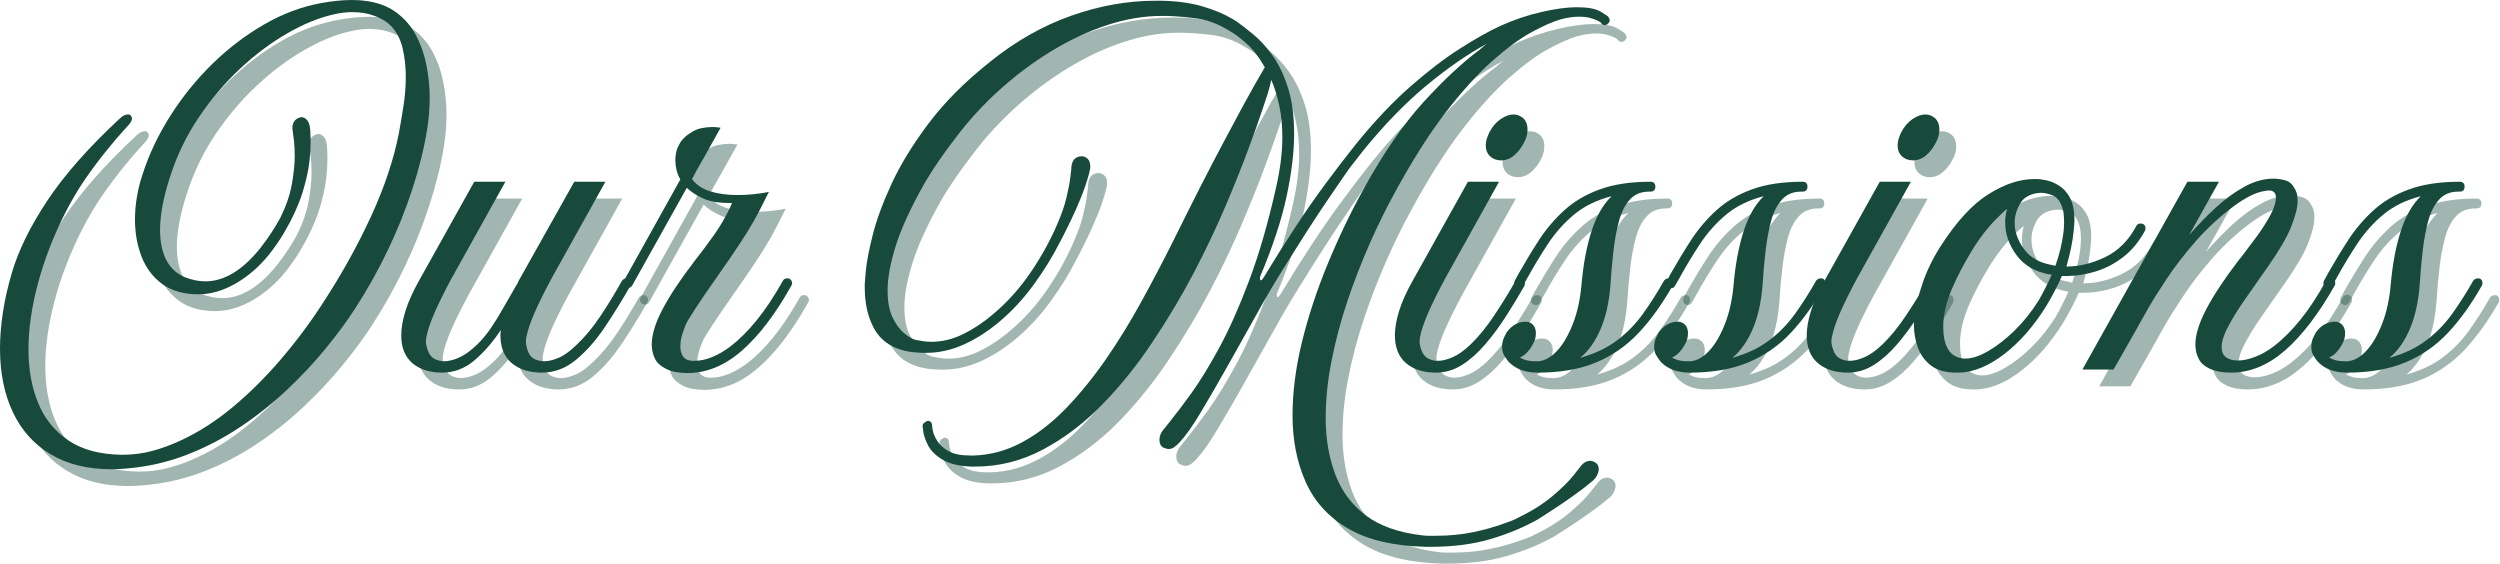 <svg width="275" height="62" viewBox="0 0 275 62" fill="none" xmlns="http://www.w3.org/2000/svg">
<path d="M41.926 1.93C43.344 2.094 44.522 2.527 45.457 3.228C46.392 3.924 47.123 4.789 47.655 5.824C48.184 6.852 48.558 7.951 48.777 9.121C49.002 10.29 49.116 11.447 49.116 12.593C49.116 13.233 49.087 13.852 49.035 14.452C48.979 15.054 48.909 15.618 48.824 16.147C48.488 18.213 47.95 20.376 47.211 22.636C46.477 24.898 45.574 27.148 44.498 29.393C43.423 31.638 42.213 33.789 40.874 35.847C39.986 37.22 38.916 38.664 37.671 40.184C36.431 41.704 35.031 43.2 33.474 44.673C31.913 46.152 30.212 47.514 28.364 48.754C26.523 49.999 24.553 51.033 22.449 51.852C20.344 52.676 18.117 53.188 15.773 53.383C15.498 53.407 15.229 53.424 14.966 53.442C14.7 53.456 14.429 53.465 14.148 53.465C11.465 53.465 9.214 52.91 7.39 51.805C5.567 50.706 4.187 49.157 3.252 47.164C2.317 45.167 1.849 42.85 1.849 40.207C1.849 38.953 1.954 37.63 2.165 36.232C2.375 34.838 2.702 33.389 3.147 31.883C3.871 29.399 5.181 26.733 7.075 23.887C8.975 21.043 11.611 18.058 14.978 14.931C15.311 14.604 15.621 14.44 15.902 14.44C16.042 14.44 16.127 14.452 16.159 14.475C16.299 14.615 16.369 14.756 16.369 14.896C16.369 15.06 16.255 15.282 16.03 15.562C16.03 15.562 15.799 15.817 15.341 16.322C14.879 16.822 14.288 17.521 13.563 18.415C12.839 19.304 12.061 20.341 11.237 21.525C10.418 22.712 9.659 24 8.957 25.395C7.677 27.938 6.695 30.498 6.011 33.076C5.324 35.657 4.982 38.062 4.982 40.289C4.982 42.487 5.336 44.451 6.046 46.182C6.762 47.912 7.873 49.283 9.378 50.297C10.88 51.317 12.85 51.843 15.282 51.875C16.474 51.875 17.6 51.726 18.661 51.431C19.719 51.142 20.724 50.77 21.677 50.32C23.624 49.432 25.526 48.219 27.382 46.684C29.235 45.147 31.007 43.399 32.69 41.435C34.38 39.471 35.94 37.387 37.367 35.18C39.424 32.032 41.193 28.849 42.675 25.628C44.153 22.402 45.17 19.356 45.726 16.486C45.866 15.732 46.024 14.797 46.205 13.68C46.392 12.566 46.486 11.424 46.486 10.255C46.486 9.197 46.372 8.179 46.147 7.203C45.919 6.221 45.515 5.412 44.931 4.771C44.487 4.298 43.885 3.915 43.13 3.626C42.382 3.33 41.532 3.181 40.582 3.181C39.942 3.181 39.261 3.269 38.536 3.439C36.914 3.798 35.21 4.497 33.427 5.531C31.641 6.56 29.911 7.858 28.236 9.425C26.567 10.985 25.056 12.768 23.7 14.779C22.349 16.784 21.297 18.97 20.543 21.338C19.818 23.568 19.456 25.506 19.456 27.148C19.456 28.434 19.678 29.527 20.122 30.422C20.572 31.31 21.259 31.951 22.18 32.339C22.957 32.643 23.711 32.795 24.436 32.795C26.523 32.795 28.546 31.568 30.504 29.112C31.369 27.999 32.094 26.9 32.678 25.816C33.316 24.529 33.742 23.296 33.953 22.109C34.163 20.926 34.269 19.888 34.269 19C34.269 18.354 34.239 17.801 34.187 17.339C34.131 16.881 34.087 16.553 34.058 16.357C34.058 16.305 34.049 16.241 34.035 16.17C34.017 16.1 34.011 16.039 34.011 15.983C34.011 15.282 34.333 14.867 34.982 14.732C35.23 14.732 35.452 14.849 35.648 15.083C35.841 15.317 35.955 15.714 35.987 16.276C35.987 16.416 35.99 16.574 35.999 16.743C36.013 16.907 36.022 17.059 36.022 17.199C36.022 18.76 35.873 20.145 35.578 21.361C35.289 22.571 34.996 23.518 34.701 24.202C34.412 24.889 34.269 25.231 34.269 25.231C33.932 25.956 33.535 26.71 33.076 27.487C32.614 28.268 32.065 29.063 31.427 29.872C30.311 31.237 29.069 32.304 27.698 33.076C26.333 33.842 24.997 34.221 23.688 34.221C22.066 34.221 20.736 33.847 19.701 33.099C18.672 32.345 17.913 31.34 17.422 30.083C16.936 28.829 16.697 27.476 16.697 26.026C16.697 24.351 16.977 22.677 17.538 20.999C18.263 18.772 19.286 16.62 20.613 14.545C21.937 12.464 23.477 10.567 25.231 8.852C26.991 7.139 28.891 5.695 30.925 4.526C32.959 3.351 35.063 2.568 37.238 2.176C38.436 1.96 39.553 1.849 40.582 1.849C40.83 1.849 41.067 1.857 41.295 1.872C41.52 1.881 41.73 1.901 41.926 1.93Z" fill="#184A3C" fill-opacity="0.4"/>
<path d="M70.992 32.503C71.185 32.62 71.285 32.778 71.285 32.971C71.285 33.05 71.255 33.146 71.203 33.263C70.338 34.791 69.408 36.297 68.42 37.776C67.429 39.258 66.363 40.473 65.217 41.423C64.077 42.367 62.823 42.838 61.452 42.838C60.087 42.838 58.985 42.493 58.144 41.797C57.308 41.096 56.893 40.064 56.893 38.699C56.893 38.614 56.899 38.524 56.916 38.43C56.931 38.331 56.94 38.237 56.94 38.15C56.051 39.491 55.075 40.611 54.017 41.505C52.956 42.394 51.784 42.838 50.498 42.838C49.133 42.838 48.037 42.493 47.212 41.797C46.394 41.096 45.985 40.076 45.985 38.734C45.985 37.957 46.137 37.071 46.441 36.08C46.745 35.093 47.23 33.996 47.902 32.795L54.017 21.841H57.442L51.503 32.503C50.723 33.953 50.103 35.209 49.644 36.267C49.182 37.328 48.884 38.22 48.744 38.945C48.744 39 48.735 39.062 48.721 39.132C48.703 39.202 48.697 39.281 48.697 39.366C48.697 39.757 48.805 40.19 49.025 40.663C49.25 41.14 49.67 41.432 50.287 41.54C50.372 41.572 50.512 41.587 50.708 41.587C51.182 41.587 51.725 41.455 52.333 41.19C52.947 40.926 53.619 40.441 54.344 39.74C54.905 39.187 55.408 38.582 55.852 37.928C56.297 37.273 56.741 36.554 57.185 35.765L58.529 33.426C58.582 33.318 58.646 33.216 58.717 33.123C58.787 33.023 58.836 32.912 58.868 32.795L65.018 21.841H68.444L62.505 32.503C61.724 33.953 61.105 35.209 60.646 36.267C60.184 37.328 59.886 38.22 59.745 38.945C59.713 39.032 59.699 39.187 59.699 39.412C59.699 39.804 59.804 40.228 60.014 40.687C60.225 41.149 60.637 41.432 61.254 41.54C61.33 41.572 61.481 41.587 61.709 41.587C62.183 41.587 62.727 41.455 63.335 41.19C63.948 40.926 64.609 40.441 65.31 39.74C66.199 38.907 67.052 37.878 67.871 36.653C68.695 35.423 69.499 34.111 70.279 32.713C70.419 32.55 70.574 32.468 70.747 32.468C70.855 32.468 70.937 32.48 70.992 32.503Z" fill="#184A3C" fill-opacity="0.4"/>
<path d="M88.692 32.503C88.885 32.643 88.985 32.813 88.985 33.006C88.985 33.061 88.956 33.146 88.903 33.263C87.141 36.414 85.317 38.805 83.431 40.441C81.552 42.072 79.567 42.885 77.481 42.885C76.528 42.885 75.753 42.739 75.154 42.441C74.552 42.145 74.143 41.792 73.927 41.377C73.669 40.871 73.541 40.325 73.541 39.74C73.541 38.658 73.938 37.364 74.733 35.858C75.528 34.347 76.692 32.591 78.229 30.586C78.954 29.668 79.661 28.721 80.357 27.745C81.058 26.763 81.66 25.731 82.169 24.647L82.368 24.179H82.122C80.865 24.179 79.86 24.001 79.106 23.641C78.358 23.276 77.787 22.899 77.399 22.507L71.413 33.216C71.302 33.412 71.15 33.509 70.957 33.509C70.869 33.509 70.773 33.482 70.665 33.427C70.492 33.342 70.407 33.202 70.407 33.006C70.407 32.921 70.434 32.825 70.489 32.714L76.686 21.584C76.49 21.25 76.35 20.903 76.265 20.543C76.177 20.178 76.136 19.827 76.136 19.491C76.136 18.962 76.221 18.491 76.393 18.076C76.446 17.968 76.501 17.863 76.557 17.761C76.61 17.661 76.665 17.556 76.721 17.445C77.054 17.024 77.39 16.717 77.726 16.521C78.147 16.217 78.571 16.027 79.001 15.948C79.436 15.864 79.822 15.82 80.158 15.82C80.462 15.82 80.696 15.837 80.859 15.867C81.029 15.89 81.117 15.902 81.117 15.902C80.444 17.103 79.927 18.029 79.562 18.684C79.202 19.339 78.936 19.806 78.767 20.087C78.603 20.362 78.504 20.528 78.474 20.59C78.451 20.645 78.439 20.672 78.439 20.672C78.384 20.783 78.299 20.941 78.182 21.151C78.071 21.361 78.007 21.496 77.983 21.549C78.428 22.165 79.085 22.612 79.959 22.893C80.839 23.168 81.853 23.302 82.999 23.302C83.528 23.302 84.077 23.276 84.647 23.22C85.223 23.168 85.816 23.08 86.424 22.963C86.424 22.963 86.079 23.641 85.396 24.997C84.718 26.354 83.624 28.119 82.122 30.294L81.491 31.205C80.819 32.158 80.114 33.169 79.375 34.245C78.641 35.315 77.995 36.312 77.434 37.238C77.294 37.513 77.133 37.913 76.954 38.442C76.773 38.974 76.686 39.492 76.686 39.997C76.686 40.357 76.767 40.684 76.931 40.979C77.101 41.269 77.367 41.444 77.726 41.505C77.811 41.529 77.893 41.54 77.972 41.54C78.056 41.54 78.141 41.54 78.229 41.54C79.459 41.54 80.783 41.011 82.204 39.95C83.177 39.202 84.145 38.238 85.103 37.051C86.068 35.858 87.026 34.415 87.979 32.714C88.064 32.55 88.216 32.468 88.435 32.468C88.552 32.468 88.637 32.48 88.692 32.503Z" fill="#184A3C" fill-opacity="0.4"/>
<path d="M178.751 3.684C178.859 3.848 178.914 3.974 178.914 4.058C178.914 4.199 178.859 4.324 178.751 4.433C178.64 4.549 178.517 4.608 178.377 4.608C178.204 4.608 178.078 4.549 178.002 4.433C178.002 4.357 177.818 4.231 177.453 4.058C177.342 4.006 177.126 3.93 176.798 3.836C176.477 3.737 176.053 3.684 175.524 3.684C175.249 3.684 174.945 3.708 174.612 3.754C174.276 3.795 173.913 3.868 173.525 3.977C172.66 4.228 171.584 4.701 170.298 5.403C169.018 6.099 167.586 7.151 165.996 8.56C164.406 9.971 162.693 11.862 160.863 14.23C159.039 16.6 157.151 19.581 155.205 23.174C154.284 24.851 153.375 26.701 152.481 28.727C151.592 30.747 150.78 32.842 150.049 35.017C149.324 37.191 148.745 39.366 148.319 41.54C147.889 43.715 147.676 45.808 147.676 47.819C147.676 50.046 148.015 52.089 148.693 53.945C149.377 55.798 150.493 57.318 152.036 58.504C153.585 59.688 155.672 60.433 158.291 60.737C158.548 60.767 158.8 60.784 159.051 60.784C159.3 60.784 159.548 60.784 159.799 60.784C161.249 60.784 162.611 60.65 163.891 60.386C165.177 60.121 166.381 59.779 167.504 59.358C167.752 59.279 167.995 59.188 168.229 59.089C168.468 58.995 168.688 58.89 168.883 58.773C170.386 58.048 171.645 57.253 172.66 56.388C173.68 55.523 174.44 54.769 174.939 54.132C175.445 53.492 175.699 53.173 175.699 53.173C176.003 52.752 176.366 52.542 176.787 52.542C176.979 52.542 177.175 52.612 177.371 52.752C177.596 52.892 177.71 53.129 177.71 53.465C177.71 53.658 177.643 53.889 177.511 54.155C177.386 54.418 177.172 54.661 176.868 54.88C176.307 55.353 175.691 55.83 175.021 56.306C174.358 56.78 173.718 57.221 173.104 57.627C172.487 58.031 171.984 58.358 171.596 58.609C171.204 58.858 171.011 58.984 171.011 58.984C169.474 59.849 167.752 60.565 165.844 61.135C163.932 61.711 161.708 62 159.168 62H158.712C155.117 61.912 152.247 61.234 150.096 59.966C147.95 58.694 146.404 56.979 145.454 54.822C144.501 52.662 144.028 50.242 144.028 47.561C144.028 44.995 144.373 42.294 145.068 39.448C145.77 36.604 146.711 33.748 147.898 30.878C149.081 28.002 150.4 25.255 151.849 22.636C154 18.731 156.181 15.56 158.396 13.119C160.618 10.681 162.702 8.735 164.651 7.285C164.651 7.285 164.713 7.233 164.838 7.122C164.961 7.005 165.154 6.85 165.411 6.654C163.26 7.823 161.027 9.372 158.712 11.295C156.397 13.221 154.097 15.592 151.814 18.404L150.435 20.169C150.403 20.192 150.169 20.52 149.733 21.151C149.304 21.776 148.728 22.618 148.003 23.676C147.278 24.737 146.474 25.953 145.595 27.324C144.721 28.689 143.817 30.124 142.882 31.626C141.947 33.132 141.061 34.64 140.228 36.151C139.083 38.185 137.972 40.167 136.896 42.09C135.821 44.007 134.833 45.708 133.938 47.199C133.05 48.695 132.272 49.794 131.612 50.496C131.416 50.712 131.217 50.893 131.016 51.034C130.82 51.174 130.612 51.244 130.396 51.244C130.285 51.244 130.118 51.2 129.893 51.115C129.557 50.981 129.391 50.677 129.391 50.203C129.391 49.783 129.569 49.376 129.928 48.988L130.525 48.239C131.185 47.427 131.992 46.36 132.945 45.036C133.895 43.709 134.912 42.049 135.996 40.044C137.086 38.033 138.174 35.587 139.258 32.702C140.348 29.811 141.339 26.386 142.227 22.425C142.678 20.447 142.906 18.62 142.906 16.942C142.906 15.665 142.792 14.505 142.567 13.458C142.339 12.406 142.046 11.465 141.69 10.629C141.602 11.073 141.479 11.561 141.316 12.09C141.316 12.09 141.131 12.646 140.766 13.75C140.407 14.849 139.878 16.343 139.176 18.228C138.48 20.108 137.633 22.227 136.627 24.588C135.622 26.944 134.465 29.376 133.155 31.884C131.79 34.473 130.262 37.028 128.572 39.553C126.889 42.078 125.041 44.364 123.031 46.416C121.02 48.465 118.848 50.101 116.519 51.326C114.195 52.556 111.725 53.173 109.106 53.173H108.686C107.321 53.117 106.268 52.863 105.529 52.413C104.786 51.969 104.26 51.455 103.951 50.87C103.647 50.285 103.465 49.774 103.413 49.338C103.357 48.909 103.331 48.695 103.331 48.695C103.331 48.555 103.413 48.426 103.576 48.31C103.746 48.199 103.845 48.146 103.869 48.146C104.202 48.146 104.371 48.312 104.371 48.649C104.371 48.678 104.398 48.862 104.453 49.198C104.515 49.531 104.678 49.914 104.944 50.344C105.207 50.779 105.625 51.156 106.195 51.478C106.762 51.796 107.566 51.957 108.604 51.957H108.931C110.802 51.902 112.585 51.414 114.286 50.496C115.992 49.575 117.606 48.324 119.126 46.743C120.646 45.167 122.095 43.388 123.475 41.4C124.854 39.407 126.155 37.294 127.38 35.063C128.61 32.828 129.782 30.595 130.899 28.364C133.018 24.071 134.865 20.447 136.44 17.492C138.013 14.531 139.147 12.438 139.842 11.213L140.977 9.249C140.36 8.159 139.702 7.303 139.001 6.677C138.305 6.046 137.715 5.596 137.224 5.321C136.738 5.041 136.499 4.9 136.499 4.9C135.47 4.339 134.397 3.988 133.284 3.848C132.167 3.708 131.121 3.626 130.139 3.603H129.601C127.643 3.603 125.632 3.947 123.568 4.631C121.511 5.309 119.476 6.265 117.466 7.496C115.461 8.72 113.572 10.135 111.795 11.74C110.024 13.338 108.443 15.06 107.049 16.907C106.376 17.772 105.757 18.62 105.19 19.444C104.62 20.262 104.097 21.075 103.623 21.876C102.086 24.582 101.01 26.903 100.396 28.844C99.788 30.785 99.484 32.427 99.484 33.766C99.484 35.023 99.672 36.031 100.046 36.794C100.42 37.559 100.852 38.138 101.343 38.536C101.834 38.927 102.244 39.161 102.571 39.237C102.881 39.293 103.173 39.342 103.448 39.389C103.728 39.43 104.009 39.448 104.29 39.448C105.459 39.448 106.616 39.173 107.762 38.618C108.908 38.056 110.021 37.317 111.106 36.396C112.696 35.058 114.099 33.482 115.314 31.673C116.53 29.858 117.501 28.072 118.226 26.319C118.638 25.369 118.95 24.457 119.161 23.583C119.371 22.703 119.512 21.969 119.582 21.385C119.652 20.794 119.687 20.496 119.687 20.496C119.687 19.523 120.09 19.035 120.903 19.035C121.151 19.067 121.359 19.172 121.522 19.351C121.692 19.532 121.78 19.803 121.78 20.169C121.78 20.365 121.736 20.613 121.651 20.917C121.423 21.782 121.128 22.665 120.762 23.559C120.403 24.448 120.041 25.272 119.675 26.026C119.316 26.774 119.021 27.377 118.787 27.827C118.553 28.271 118.436 28.493 118.436 28.493C117.647 30.054 116.688 31.609 115.56 33.158C114.438 34.701 113.178 36.063 111.784 37.238C110.498 38.322 109.177 39.164 107.82 39.763C106.47 40.365 105.099 40.663 103.705 40.663H103.46C103.319 40.663 103.161 40.658 102.992 40.64C102.828 40.626 102.688 40.617 102.571 40.617C100.256 40.424 98.681 39.448 97.848 37.694C97.263 36.525 96.971 35.104 96.971 33.427V33.088C96.971 33.088 97.009 32.608 97.088 31.65C97.173 30.685 97.427 29.367 97.848 27.698C98.269 26.023 98.964 24.132 99.941 22.028C100.914 19.923 102.267 17.723 103.997 15.422C105.728 13.116 107.972 10.863 110.731 8.665C113.575 6.373 116.56 4.678 119.687 3.579C122.811 2.48 125.877 1.931 128.888 1.931H129.554C131.261 1.954 132.769 2.159 134.079 2.539C135.388 2.913 136.528 3.392 137.504 3.977L137.96 4.269C138.434 4.605 139.018 5.061 139.714 5.637C140.415 6.207 141.105 6.958 141.783 7.893C142.467 8.823 143.04 9.998 143.502 11.424C143.969 12.844 144.203 14.575 144.203 16.615C144.203 18.564 143.929 20.829 143.385 23.407C142.838 25.988 141.868 28.937 140.474 32.258C140.45 32.281 140.439 32.322 140.439 32.374C140.439 32.579 140.465 32.678 140.521 32.678C140.597 32.678 140.673 32.629 140.743 32.526C140.813 32.427 140.848 32.374 140.848 32.374C142.078 30.34 143.245 28.49 144.344 26.821C145.443 25.146 146.536 23.571 147.629 22.098C148.719 20.619 149.833 19.163 150.972 17.737C153.007 15.229 154.997 13.116 156.947 11.4C158.902 9.688 160.729 8.288 162.43 7.203C164.137 6.113 165.627 5.274 166.908 4.69C168.386 4.02 169.889 3.515 171.409 3.17C172.929 2.819 174.217 2.644 175.278 2.644C176.5 2.644 177.377 2.805 177.909 3.123C178.438 3.445 178.719 3.632 178.751 3.684Z" fill="#184A3C" fill-opacity="0.4"/>
<path d="M169.34 32.503C169.504 32.62 169.585 32.789 169.585 33.006C169.585 33.117 169.574 33.202 169.55 33.263C168.901 34.403 168.218 35.537 167.493 36.665C166.768 37.796 165.999 38.828 165.19 39.763C164.386 40.699 163.535 41.447 162.641 42.008C161.752 42.563 160.805 42.838 159.8 42.838C158.435 42.838 157.339 42.493 156.515 41.797C155.696 41.096 155.287 40.076 155.287 38.734C155.287 37.957 155.439 37.071 155.743 36.081C156.047 35.093 156.532 33.997 157.204 32.795L163.319 21.841H166.744L160.805 32.503C160.025 33.953 159.405 35.21 158.946 36.268C158.485 37.329 158.187 38.22 158.046 38.945C158.046 39 158.037 39.062 158.023 39.132C158.005 39.202 157.999 39.281 157.999 39.366C157.999 39.757 158.108 40.181 158.327 40.64C158.552 41.102 158.973 41.388 159.589 41.505C159.674 41.529 159.815 41.54 160.01 41.54C160.484 41.54 161.027 41.409 161.635 41.143C162.249 40.88 162.921 40.4 163.646 39.705C164.511 38.863 165.353 37.831 166.172 36.607C166.996 35.376 167.8 34.078 168.58 32.714C168.72 32.55 168.887 32.468 169.083 32.468C169.2 32.468 169.284 32.48 169.34 32.503ZM169.469 17.573C169.188 18.129 168.828 18.588 168.393 18.953C167.963 19.312 167.484 19.491 166.955 19.491C166.727 19.491 166.505 19.453 166.289 19.374C165.616 19.093 165.283 18.576 165.283 17.819C165.283 17.407 165.423 16.919 165.704 16.358C166.031 15.744 166.44 15.27 166.932 14.943C167.423 14.61 167.89 14.44 168.334 14.44C168.56 14.44 168.755 14.481 168.919 14.557C169.556 14.809 169.878 15.326 169.878 16.112C169.878 16.612 169.74 17.1 169.469 17.573Z" fill="#184A3C" fill-opacity="0.4"/>
<path d="M185.656 32.503C185.82 32.62 185.901 32.778 185.901 32.971C185.901 33.082 185.89 33.163 185.866 33.216C184.721 35.25 183.475 36.989 182.137 38.43C180.795 39.865 179.226 40.962 177.425 41.716C175.631 42.464 173.491 42.838 171.007 42.838C169.586 42.838 168.499 42.423 167.745 41.587C167.549 41.33 167.383 41.078 167.242 40.827C167.131 40.579 167.079 40.301 167.079 39.997C167.079 39.608 167.152 39.26 167.301 38.956C167.456 38.647 167.549 38.462 167.581 38.407C167.862 38.018 168.181 37.726 168.54 37.53C168.905 37.337 169.256 37.238 169.592 37.238C169.785 37.238 169.922 37.249 170.001 37.273C170.53 37.469 170.796 37.887 170.796 38.524C170.796 38.728 170.767 38.933 170.715 39.144C170.659 39.348 170.563 39.562 170.422 39.786C170.259 40.09 170.054 40.371 169.814 40.628C169.581 40.88 169.323 41.058 169.043 41.166C169.464 41.447 170.007 41.587 170.679 41.587H171.054C171.778 41.534 172.474 41.143 173.146 40.418C173.816 39.687 174.391 38.693 174.877 37.437C175.368 36.183 175.683 34.721 175.824 33.052C176.017 30.878 176.379 28.96 176.911 27.3C177.44 25.64 178.176 24.351 179.121 23.431C177.507 23.846 176.145 24.506 175.04 25.418C173.941 26.324 172.986 27.382 172.176 28.598C171.372 29.808 170.592 31.097 169.838 32.468L169.382 33.263C169.294 33.459 169.139 33.555 168.914 33.555C168.859 33.555 168.777 33.529 168.669 33.473C168.496 33.389 168.411 33.234 168.411 33.006C168.411 32.898 168.426 32.816 168.458 32.76L168.914 31.918C169.639 30.641 170.39 29.402 171.171 28.201C171.957 27.002 172.88 25.921 173.941 24.962C174.999 23.998 176.294 23.238 177.823 22.682C179.357 22.121 181.213 21.841 183.388 21.841C183.753 21.841 183.937 22.022 183.937 22.378C183.937 22.747 183.753 22.928 183.388 22.928C183.388 22.928 183.379 22.928 183.364 22.928C183.356 22.928 183.309 22.928 183.224 22.928C182.359 22.928 181.66 23.22 181.131 23.805C180.599 24.389 180.202 25.173 179.939 26.155C179.673 27.131 179.471 28.224 179.331 29.44C179.191 30.65 179.08 31.88 179.004 33.134C178.863 35.028 178.504 36.653 177.928 38.01C177.358 39.36 176.613 40.424 175.695 41.201C177.285 40.757 178.629 40.12 179.728 39.284C180.833 38.451 181.789 37.469 182.593 36.338C183.402 35.209 184.171 33.999 184.896 32.713C185.036 32.55 185.203 32.468 185.399 32.468C185.507 32.468 185.592 32.48 185.656 32.503Z" fill="#184A3C" fill-opacity="0.4"/>
<path d="M202.388 32.503C202.551 32.62 202.633 32.778 202.633 32.971C202.633 33.082 202.622 33.163 202.598 33.216C201.453 35.25 200.207 36.989 198.869 38.43C197.527 39.865 195.958 40.962 194.157 41.716C192.363 42.464 190.223 42.838 187.739 42.838C186.318 42.838 185.231 42.423 184.477 41.587C184.281 41.33 184.115 41.078 183.974 40.827C183.863 40.579 183.811 40.301 183.811 39.997C183.811 39.608 183.884 39.26 184.033 38.956C184.188 38.647 184.281 38.462 184.313 38.407C184.594 38.018 184.912 37.726 185.272 37.53C185.637 37.337 185.988 37.238 186.324 37.238C186.517 37.238 186.654 37.249 186.733 37.273C187.262 37.469 187.528 37.887 187.528 38.524C187.528 38.728 187.499 38.933 187.447 39.144C187.391 39.348 187.295 39.562 187.154 39.786C186.991 40.09 186.786 40.371 186.546 40.628C186.312 40.88 186.055 41.058 185.775 41.166C186.196 41.447 186.739 41.587 187.411 41.587H187.786C188.51 41.534 189.206 41.143 189.878 40.418C190.548 39.687 191.123 38.693 191.609 37.437C192.1 36.183 192.415 34.721 192.556 33.052C192.748 30.878 193.111 28.96 193.643 27.3C194.172 25.64 194.908 24.351 195.852 23.431C194.239 23.846 192.877 24.506 191.772 25.418C190.673 26.324 189.718 27.382 188.908 28.598C188.104 29.808 187.324 31.097 186.57 32.468L186.114 33.263C186.026 33.459 185.871 33.555 185.646 33.555C185.591 33.555 185.509 33.529 185.401 33.473C185.228 33.389 185.143 33.234 185.143 33.006C185.143 32.898 185.158 32.816 185.19 32.76L185.646 31.918C186.371 30.641 187.122 29.402 187.902 28.201C188.689 27.002 189.612 25.921 190.673 24.962C191.731 23.998 193.026 23.238 194.555 22.682C196.089 22.121 197.945 21.841 200.12 21.841C200.485 21.841 200.669 22.022 200.669 22.378C200.669 22.747 200.485 22.928 200.12 22.928C200.12 22.928 200.111 22.928 200.096 22.928C200.088 22.928 200.041 22.928 199.956 22.928C199.091 22.928 198.392 23.22 197.863 23.805C197.331 24.389 196.934 25.173 196.671 26.155C196.405 27.131 196.203 28.224 196.063 29.44C195.923 30.65 195.812 31.88 195.736 33.134C195.595 35.028 195.236 36.653 194.66 38.01C194.09 39.36 193.345 40.424 192.427 41.201C194.017 40.757 195.361 40.12 196.46 39.284C197.565 38.451 198.521 37.469 199.325 36.338C200.134 35.209 200.903 33.999 201.628 32.713C201.768 32.55 201.935 32.468 202.131 32.468C202.239 32.468 202.324 32.48 202.388 32.503Z" fill="#184A3C" fill-opacity="0.4"/>
<path d="M214.642 32.503C214.806 32.62 214.888 32.789 214.888 33.006C214.888 33.117 214.876 33.202 214.853 33.263C214.204 34.403 213.52 35.537 212.795 36.665C212.07 37.796 211.302 38.828 210.492 39.763C209.688 40.699 208.838 41.447 207.943 42.008C207.055 42.563 206.108 42.838 205.102 42.838C203.737 42.838 202.641 42.493 201.817 41.797C200.999 41.096 200.59 40.076 200.59 38.734C200.59 37.957 200.742 37.071 201.046 36.081C201.35 35.093 201.835 33.997 202.507 32.795L208.621 21.841H212.047L206.108 32.503C205.327 33.953 204.708 35.21 204.249 36.268C203.787 37.329 203.489 38.22 203.349 38.945C203.349 39 203.34 39.062 203.325 39.132C203.308 39.202 203.302 39.281 203.302 39.366C203.302 39.757 203.41 40.181 203.629 40.64C203.854 41.102 204.275 41.388 204.892 41.505C204.977 41.529 205.117 41.54 205.313 41.54C205.786 41.54 206.33 41.409 206.938 41.143C207.552 40.88 208.224 40.4 208.949 39.705C209.814 38.863 210.656 37.831 211.474 36.607C212.298 35.376 213.102 34.078 213.882 32.714C214.023 32.55 214.189 32.468 214.385 32.468C214.502 32.468 214.587 32.48 214.642 32.503ZM214.771 17.573C214.49 18.129 214.131 18.588 213.695 18.953C213.266 19.312 212.786 19.491 212.257 19.491C212.029 19.491 211.807 19.453 211.591 19.374C210.919 19.093 210.586 18.576 210.586 17.819C210.586 17.407 210.726 16.919 211.006 16.358C211.334 15.744 211.743 15.27 212.234 14.943C212.725 14.61 213.193 14.44 213.637 14.44C213.862 14.44 214.058 14.481 214.222 14.557C214.859 14.809 215.18 15.326 215.18 16.112C215.18 16.612 215.043 17.1 214.771 17.573Z" fill="#184A3C" fill-opacity="0.4"/>
<path d="M237.564 26.482C237.757 26.57 237.856 26.722 237.856 26.938C237.856 27.055 237.838 27.143 237.809 27.195C237.169 28.397 236.374 29.367 235.424 30.107C234.48 30.84 233.463 31.375 232.373 31.708C231.288 32.044 230.216 32.211 229.158 32.211H228.655C228.427 32.743 228.176 33.272 227.895 33.801C227.62 34.333 227.316 34.877 226.983 35.438C225.609 37.668 224.066 39.445 222.353 40.769C220.638 42.096 218.986 42.786 217.396 42.838H217.022C215.853 42.838 214.924 42.575 214.24 42.043C213.562 41.514 213.082 40.848 212.802 40.044C212.521 39.234 212.381 38.437 212.381 37.647C212.381 37.507 212.381 37.376 212.381 37.25C212.381 37.127 212.395 37.01 212.428 36.899C212.559 35.669 212.863 34.362 213.34 32.983C213.813 31.603 214.468 30.259 215.304 28.949C217.063 26.213 218.829 24.296 220.6 23.197C222.368 22.098 224.019 21.549 225.557 21.549H226.013C226.182 21.549 226.483 21.592 226.913 21.677C227.348 21.756 227.807 21.943 228.293 22.238C228.784 22.528 229.196 22.972 229.532 23.571C229.865 24.173 230.035 25.003 230.035 26.061C230.035 26.234 230.026 26.409 230.011 26.587C229.994 26.769 229.976 26.982 229.953 27.23C229.897 27.847 229.801 28.481 229.66 29.136C229.52 29.791 229.351 30.469 229.158 31.17C230.552 31.17 231.975 30.826 233.425 30.13C234.875 29.428 236.015 28.283 236.85 26.693C236.935 26.523 237.087 26.436 237.306 26.436C237.423 26.436 237.508 26.453 237.564 26.482ZM228.819 27.488C228.848 27.295 228.868 27.09 228.877 26.88C228.892 26.669 228.9 26.468 228.9 26.272C228.9 25.991 228.883 25.708 228.854 25.418C228.83 25.123 228.763 24.834 228.655 24.553C228.427 23.916 228.076 23.507 227.603 23.326C227.135 23.147 226.717 23.057 226.352 23.057C226.264 23.057 226.188 23.066 226.118 23.08C226.048 23.089 225.984 23.092 225.931 23.092C225.066 23.232 224.449 23.603 224.084 24.203C223.724 24.805 223.517 25.424 223.464 26.061V26.4C223.464 27.345 223.797 28.283 224.47 29.218C225.139 30.153 226.156 30.747 227.521 30.995L227.942 31.089C228.386 29.835 228.678 28.633 228.819 27.488ZM226.106 34.888C226.378 34.415 226.632 33.941 226.866 33.474C227.106 33 227.325 32.535 227.521 32.082C227.498 32.082 227.468 32.079 227.439 32.071C227.416 32.056 227.372 32.047 227.31 32.047C225.697 31.743 224.475 31.027 223.651 29.896C222.833 28.768 222.424 27.602 222.424 26.4V25.98C222.447 25.755 222.47 25.553 222.494 25.372C222.523 25.193 222.57 25.018 222.634 24.846C221.152 26.047 219.828 27.625 218.659 29.58C217.902 30.837 217.236 32.106 216.66 33.392C216.09 34.672 215.751 35.882 215.643 37.028C215.619 37.191 215.608 37.352 215.608 37.507C215.608 37.656 215.608 37.799 215.608 37.94C215.608 38.805 215.76 39.538 216.064 40.138C216.368 40.74 216.87 41.108 217.572 41.248C217.68 41.28 217.832 41.295 218.028 41.295C218.753 41.295 219.586 41.023 220.53 40.477C221.48 39.933 222.45 39.179 223.441 38.22C224.429 37.256 225.317 36.145 226.106 34.888Z" fill="#184A3C" fill-opacity="0.4"/>
<path d="M258.48 32.503C258.643 32.591 258.725 32.746 258.725 32.971C258.725 33.082 258.713 33.164 258.69 33.216C256.904 36.367 255.078 38.758 253.207 40.395C251.336 42.026 249.355 42.838 247.268 42.838C246.315 42.838 245.54 42.698 244.941 42.417C244.339 42.137 243.93 41.774 243.714 41.33C243.462 40.856 243.34 40.325 243.34 39.74C243.34 38.682 243.737 37.39 244.532 35.87C245.327 34.35 246.487 32.591 248.016 30.586L248.484 30.001C248.957 29.387 249.489 28.68 250.074 27.885C250.658 27.09 251.155 26.313 251.57 25.547C251.991 24.775 252.201 24.126 252.201 23.594C252.201 23.065 251.936 22.799 251.406 22.799C251.351 22.799 251.29 22.808 251.219 22.823C251.149 22.84 251.085 22.846 251.032 22.846C250.5 22.925 249.957 23.103 249.396 23.384C248.84 23.665 248.273 24.015 247.689 24.436C246.099 25.605 244.661 26.924 243.375 28.388C242.094 29.855 241.016 31.258 240.136 32.597C239.254 33.929 238.593 34.987 238.149 35.765C238.149 35.765 238.119 35.818 238.067 35.917C238.011 36.011 237.871 36.262 237.646 36.665C237.418 37.071 237.05 37.729 236.535 38.641C236.021 39.547 235.287 40.833 234.337 42.499H230.912L242.463 21.841H245.935L242.661 27.698C243.579 26.64 244.555 25.634 245.584 24.682C246.619 23.732 247.677 22.963 248.753 22.378C249.828 21.794 250.88 21.502 251.909 21.502C252.353 21.502 252.786 21.56 253.207 21.677C253.628 21.788 253.946 22.037 254.166 22.425C254.306 22.621 254.411 22.84 254.481 23.08C254.551 23.314 254.586 23.6 254.586 23.933C254.586 24.658 254.347 25.614 253.873 26.798C253.397 27.985 252.546 29.44 251.325 31.17C250.512 32.339 249.659 33.561 248.764 34.83C247.876 36.101 247.192 37.235 246.718 38.232C246.391 38.933 246.227 39.524 246.227 39.997C246.227 40.529 246.391 40.915 246.718 41.155C247.052 41.388 247.484 41.505 248.016 41.505C248.577 41.505 249.203 41.374 249.898 41.108C250.6 40.845 251.295 40.447 251.991 39.915C252.973 39.161 253.943 38.191 254.902 37.004C255.861 35.821 256.799 34.391 257.72 32.714C257.837 32.521 257.992 32.421 258.187 32.421C258.272 32.421 258.369 32.45 258.48 32.503Z" fill="#184A3C" fill-opacity="0.4"/>
<path d="M274.671 32.503C274.834 32.62 274.916 32.778 274.916 32.971C274.916 33.082 274.905 33.163 274.881 33.216C273.735 35.25 272.49 36.989 271.152 38.43C269.81 39.865 268.241 40.962 266.44 41.716C264.646 42.464 262.506 42.838 260.022 42.838C258.601 42.838 257.514 42.423 256.76 41.587C256.564 41.33 256.397 41.078 256.257 40.827C256.146 40.579 256.094 40.301 256.094 39.997C256.094 39.608 256.167 39.26 256.316 38.956C256.471 38.647 256.564 38.462 256.596 38.407C256.877 38.018 257.195 37.726 257.555 37.53C257.92 37.337 258.271 37.238 258.607 37.238C258.8 37.238 258.937 37.249 259.016 37.273C259.545 37.469 259.811 37.887 259.811 38.524C259.811 38.728 259.782 38.933 259.729 39.144C259.674 39.348 259.577 39.562 259.437 39.786C259.274 40.09 259.069 40.371 258.829 40.628C258.595 40.88 258.338 41.058 258.058 41.166C258.479 41.447 259.022 41.587 259.694 41.587H260.069C260.793 41.534 261.489 41.143 262.161 40.418C262.831 39.687 263.406 38.693 263.892 37.437C264.383 36.183 264.698 34.721 264.839 33.052C265.031 30.878 265.394 28.96 265.926 27.3C266.455 25.64 267.191 24.351 268.135 23.431C266.522 23.846 265.16 24.506 264.055 25.418C262.956 26.324 262 27.382 261.191 28.598C260.387 29.808 259.607 31.097 258.853 32.468L258.397 33.263C258.309 33.459 258.154 33.555 257.929 33.555C257.873 33.555 257.792 33.529 257.684 33.473C257.511 33.389 257.426 33.234 257.426 33.006C257.426 32.898 257.441 32.816 257.473 32.76L257.929 31.918C258.654 30.641 259.405 29.402 260.185 28.201C260.972 27.002 261.895 25.921 262.956 24.962C264.014 23.998 265.309 23.238 266.838 22.682C268.372 22.121 270.228 21.841 272.403 21.841C272.768 21.841 272.952 22.022 272.952 22.378C272.952 22.747 272.768 22.928 272.403 22.928C272.403 22.928 272.394 22.928 272.379 22.928C272.371 22.928 272.324 22.928 272.239 22.928C271.374 22.928 270.675 23.22 270.146 23.805C269.614 24.389 269.217 25.173 268.954 26.155C268.688 27.131 268.486 28.224 268.346 29.44C268.206 30.65 268.094 31.88 268.019 33.134C267.878 35.028 267.519 36.653 266.943 38.01C266.373 39.36 265.628 40.424 264.71 41.201C266.3 40.757 267.644 40.12 268.743 39.284C269.848 38.451 270.804 37.469 271.608 36.338C272.417 35.209 273.186 33.999 273.911 32.713C274.051 32.55 274.218 32.468 274.414 32.468C274.522 32.468 274.606 32.48 274.671 32.503Z" fill="#184A3C" fill-opacity="0.4"/>
<path d="M40.077 0.082C41.495 0.246 42.673 0.678 43.608 1.38C44.543 2.075 45.274 2.94 45.806 3.975C46.335 5.004 46.709 6.103 46.928 7.272C47.153 8.441 47.267 9.598 47.267 10.744C47.267 11.384 47.238 12.004 47.186 12.603C47.13 13.205 47.06 13.769 46.975 14.298C46.639 16.365 46.101 18.528 45.362 20.787C44.628 23.049 43.725 25.3 42.649 27.544C41.574 29.789 40.364 31.94 39.025 33.998C38.137 35.372 37.067 36.816 35.822 38.335C34.583 39.855 33.182 41.352 31.625 42.825C30.064 44.304 28.363 45.666 26.516 46.905C24.674 48.15 22.704 49.185 20.6 50.003C18.495 50.827 16.268 51.339 13.924 51.535C13.649 51.558 13.38 51.576 13.117 51.593C12.851 51.608 12.58 51.617 12.299 51.617C9.616 51.617 7.365 51.061 5.542 49.956C3.718 48.857 2.338 47.308 1.403 45.315C0.468 43.319 0 41.001 0 38.359C0 37.105 0.105 35.781 0.316 34.384C0.526 32.99 0.853 31.54 1.298 30.035C2.023 27.55 3.332 24.885 5.226 22.038C7.126 19.194 9.762 16.21 13.129 13.082C13.462 12.755 13.772 12.591 14.053 12.591C14.193 12.591 14.278 12.603 14.31 12.627C14.45 12.767 14.52 12.907 14.52 13.047C14.52 13.211 14.406 13.433 14.181 13.714C14.181 13.714 13.95 13.968 13.492 14.474C13.03 14.973 12.439 15.672 11.715 16.566C10.99 17.455 10.212 18.492 9.388 19.676C8.57 20.863 7.81 22.152 7.108 23.546C5.828 26.089 4.846 28.649 4.162 31.227C3.475 33.808 3.133 36.213 3.133 38.441C3.133 40.639 3.487 42.603 4.197 44.333C4.913 46.063 6.024 47.434 7.529 48.448C9.031 49.468 11.001 49.994 13.433 50.026C14.626 50.026 15.751 49.877 16.812 49.582C17.87 49.293 18.875 48.922 19.828 48.472C21.775 47.583 23.677 46.37 25.534 44.836C27.387 43.298 29.158 41.55 30.841 39.586C32.531 37.622 34.092 35.538 35.518 33.331C37.575 30.184 39.344 27.001 40.826 23.78C42.304 20.553 43.322 17.508 43.877 14.637C44.017 13.883 44.175 12.948 44.356 11.832C44.543 10.718 44.637 9.575 44.637 8.406C44.637 7.348 44.523 6.331 44.298 5.355C44.07 4.372 43.666 3.563 43.082 2.923C42.638 2.449 42.036 2.066 41.282 1.777C40.533 1.482 39.683 1.333 38.733 1.333C38.093 1.333 37.412 1.42 36.687 1.59C35.065 1.95 33.361 2.648 31.578 3.683C29.792 4.712 28.062 6.009 26.387 7.576C24.718 9.137 23.207 10.92 21.851 12.93C20.5 14.935 19.448 17.122 18.694 19.489C17.969 21.719 17.607 23.657 17.607 25.3C17.607 26.586 17.829 27.679 18.273 28.573C18.723 29.462 19.41 30.102 20.331 30.491C21.108 30.795 21.863 30.947 22.587 30.947C24.674 30.947 26.697 29.719 28.655 27.264C29.52 26.15 30.245 25.051 30.83 23.967C31.467 22.681 31.893 21.448 32.104 20.261C32.314 19.077 32.42 18.04 32.42 17.151C32.42 16.505 32.39 15.953 32.338 15.491C32.282 15.032 32.238 14.705 32.209 14.509C32.209 14.456 32.2 14.392 32.186 14.322C32.168 14.252 32.162 14.19 32.162 14.135C32.162 13.433 32.484 13.018 33.133 12.884C33.381 12.884 33.603 13.001 33.799 13.234C33.992 13.468 34.106 13.866 34.138 14.427C34.138 14.567 34.141 14.725 34.15 14.895C34.164 15.058 34.173 15.21 34.173 15.351C34.173 16.911 34.024 18.297 33.729 19.513C33.44 20.723 33.147 21.67 32.852 22.354C32.563 23.04 32.42 23.382 32.42 23.382C32.084 24.107 31.686 24.861 31.227 25.639C30.765 26.419 30.216 27.214 29.579 28.024C28.462 29.389 27.22 30.456 25.849 31.227C24.484 31.993 23.148 32.373 21.839 32.373C20.217 32.373 18.887 31.999 17.852 31.25C16.824 30.496 16.064 29.491 15.573 28.234C15.088 26.98 14.848 25.627 14.848 24.177C14.848 22.503 15.128 20.828 15.69 19.15C16.414 16.923 17.437 14.772 18.764 12.697C20.088 10.616 21.629 8.719 23.382 7.003C25.142 5.29 27.042 3.846 29.076 2.677C31.11 1.502 33.215 0.719 35.389 0.327C36.587 0.111 37.704 0 38.733 0C38.981 0 39.218 0.009 39.446 0.023C39.671 0.032 39.882 0.053 40.077 0.082Z" fill="#184A3C"/>
<path d="M69.143 30.654C69.336 30.771 69.436 30.929 69.436 31.122C69.436 31.201 69.406 31.297 69.354 31.414C68.489 32.943 67.559 34.448 66.571 35.927C65.581 37.409 64.514 38.625 63.368 39.575C62.228 40.519 60.974 40.989 59.603 40.989C58.239 40.989 57.137 40.644 56.295 39.949C55.459 39.247 55.044 38.216 55.044 36.851C55.044 36.766 55.05 36.675 55.067 36.582C55.082 36.482 55.091 36.389 55.091 36.301C54.202 37.643 53.226 38.762 52.168 39.657C51.107 40.545 49.935 40.989 48.649 40.989C47.284 40.989 46.188 40.644 45.364 39.949C44.545 39.247 44.136 38.227 44.136 36.886C44.136 36.108 44.288 35.223 44.592 34.232C44.896 33.244 45.381 32.148 46.053 30.947L52.168 19.992H55.593L49.654 30.654C48.874 32.104 48.254 33.361 47.795 34.419C47.334 35.48 47.035 36.371 46.895 37.096C46.895 37.152 46.886 37.213 46.872 37.283C46.854 37.353 46.848 37.432 46.848 37.517C46.848 37.909 46.956 38.341 47.176 38.815C47.401 39.291 47.822 39.583 48.438 39.692C48.523 39.724 48.663 39.738 48.859 39.738C49.333 39.738 49.876 39.607 50.484 39.341C51.098 39.078 51.77 38.593 52.495 37.891C53.056 37.339 53.559 36.734 54.003 36.079C54.448 35.424 54.892 34.705 55.336 33.916L56.681 31.578C56.733 31.47 56.797 31.367 56.868 31.274C56.938 31.175 56.987 31.064 57.02 30.947L63.169 19.992H66.595L60.656 30.654C59.875 32.104 59.256 33.361 58.797 34.419C58.335 35.48 58.037 36.371 57.897 37.096C57.864 37.184 57.85 37.339 57.85 37.564C57.85 37.955 57.955 38.379 58.165 38.838C58.376 39.3 58.788 39.583 59.405 39.692C59.481 39.724 59.633 39.738 59.861 39.738C60.334 39.738 60.878 39.607 61.486 39.341C62.099 39.078 62.76 38.593 63.462 37.891C64.35 37.058 65.204 36.029 66.022 34.805C66.846 33.574 67.65 32.262 68.43 30.865C68.57 30.701 68.725 30.619 68.898 30.619C69.006 30.619 69.088 30.631 69.143 30.654Z" fill="#184A3C"/>
<path d="M86.844 30.654C87.037 30.794 87.136 30.964 87.136 31.157C87.136 31.212 87.107 31.297 87.054 31.414C85.292 34.565 83.468 36.956 81.583 38.593C79.703 40.224 77.719 41.036 75.632 41.036C74.679 41.036 73.904 40.89 73.305 40.592C72.703 40.297 72.294 39.943 72.078 39.528C71.82 39.022 71.692 38.476 71.692 37.891C71.692 36.81 72.089 35.515 72.884 34.01C73.679 32.498 74.843 30.742 76.38 28.737C77.105 27.819 77.812 26.872 78.508 25.896C79.209 24.914 79.811 23.882 80.32 22.798L80.519 22.33H80.273C79.016 22.33 78.011 22.152 77.257 21.792C76.509 21.427 75.939 21.05 75.55 20.658L69.564 31.367C69.453 31.563 69.301 31.66 69.108 31.66C69.02 31.66 68.924 31.633 68.816 31.578C68.643 31.493 68.559 31.353 68.559 31.157C68.559 31.072 68.585 30.976 68.64 30.865L74.837 19.735C74.641 19.401 74.501 19.054 74.416 18.694C74.328 18.329 74.287 17.978 74.287 17.642C74.287 17.113 74.372 16.642 74.544 16.227C74.597 16.119 74.653 16.014 74.708 15.912C74.761 15.812 74.816 15.707 74.872 15.596C75.205 15.175 75.541 14.868 75.877 14.672C76.298 14.368 76.722 14.178 77.152 14.1C77.587 14.015 77.973 13.971 78.309 13.971C78.613 13.971 78.847 13.989 79.01 14.018C79.18 14.041 79.268 14.053 79.268 14.053C78.596 15.254 78.078 16.181 77.713 16.835C77.353 17.49 77.087 17.958 76.918 18.238C76.754 18.513 76.655 18.68 76.626 18.741C76.602 18.797 76.59 18.823 76.59 18.823C76.535 18.934 76.45 19.092 76.333 19.302C76.222 19.513 76.158 19.647 76.135 19.7C76.579 20.316 77.236 20.764 78.11 21.044C78.99 21.319 80.004 21.453 81.15 21.453C81.679 21.453 82.228 21.427 82.798 21.372C83.374 21.319 83.968 21.231 84.576 21.114C84.576 21.114 84.231 21.792 83.547 23.148C82.869 24.505 81.775 26.27 80.273 28.445L79.642 29.357C78.97 30.309 78.265 31.321 77.526 32.396C76.792 33.466 76.146 34.463 75.585 35.389C75.445 35.664 75.284 36.064 75.106 36.593C74.924 37.125 74.837 37.643 74.837 38.148C74.837 38.508 74.919 38.835 75.082 39.13C75.252 39.42 75.518 39.595 75.877 39.657C75.962 39.68 76.044 39.691 76.123 39.691C76.207 39.691 76.292 39.691 76.38 39.691C77.611 39.691 78.934 39.163 80.355 38.102C81.328 37.353 82.296 36.389 83.254 35.202C84.219 34.01 85.178 32.566 86.13 30.865C86.215 30.701 86.367 30.619 86.586 30.619C86.703 30.619 86.788 30.631 86.844 30.654Z" fill="#184A3C"/>
<path d="M176.902 1.835C177.01 1.999 177.066 2.125 177.066 2.21C177.066 2.35 177.01 2.476 176.902 2.584C176.791 2.701 176.668 2.759 176.528 2.759C176.355 2.759 176.23 2.701 176.154 2.584C176.154 2.508 175.969 2.382 175.604 2.21C175.493 2.157 175.277 2.081 174.949 1.987C174.628 1.888 174.204 1.835 173.675 1.835C173.4 1.835 173.096 1.859 172.763 1.906C172.427 1.947 172.065 2.02 171.676 2.128C170.811 2.379 169.735 2.853 168.449 3.554C167.169 4.25 165.737 5.302 164.147 6.711C162.557 8.122 160.844 10.013 159.014 12.381C157.191 14.751 155.302 17.733 153.356 21.325C152.435 23.002 151.526 24.852 150.632 26.878C149.743 28.898 148.931 30.993 148.2 33.168C147.475 35.342 146.896 37.517 146.47 39.691C146.04 41.866 145.827 43.959 145.827 45.97C145.827 48.197 146.166 50.24 146.844 52.096C147.528 53.949 148.644 55.469 150.187 56.655C151.737 57.839 153.823 58.584 156.442 58.888C156.699 58.918 156.951 58.935 157.202 58.935C157.451 58.935 157.699 58.935 157.95 58.935C159.4 58.935 160.762 58.801 162.042 58.538C163.328 58.272 164.533 57.93 165.655 57.509C165.903 57.43 166.146 57.339 166.38 57.24C166.619 57.146 166.839 57.041 167.034 56.924C168.537 56.199 169.797 55.404 170.811 54.539C171.831 53.674 172.591 52.92 173.091 52.283C173.596 51.643 173.85 51.324 173.85 51.324C174.154 50.903 174.517 50.693 174.938 50.693C175.131 50.693 175.326 50.763 175.522 50.903C175.747 51.044 175.861 51.28 175.861 51.617C175.861 51.809 175.794 52.04 175.663 52.306C175.537 52.569 175.324 52.812 175.02 53.031C174.458 53.505 173.842 53.981 173.172 54.457C172.509 54.931 171.869 55.372 171.255 55.779C170.638 56.182 170.136 56.509 169.747 56.761C169.355 57.009 169.162 57.135 169.162 57.135C167.625 58 165.903 58.716 163.995 59.286C162.083 59.862 159.859 60.151 157.319 60.151H156.863C153.268 60.063 150.398 59.385 148.247 58.117C146.101 56.845 144.555 55.13 143.605 52.973C142.653 50.813 142.179 48.393 142.179 45.712C142.179 43.146 142.524 40.446 143.22 37.599C143.921 34.755 144.862 31.899 146.049 29.029C147.233 26.153 148.551 23.406 150 20.787C152.152 16.882 154.332 13.711 156.547 11.27C158.769 8.833 160.853 6.886 162.802 5.436C162.802 5.436 162.864 5.384 162.989 5.273C163.112 5.156 163.305 5.001 163.562 4.805C161.411 5.974 159.178 7.523 156.863 9.446C154.548 11.373 152.248 13.743 149.965 16.555L148.586 18.32C148.554 18.343 148.32 18.671 147.884 19.302C147.455 19.928 146.879 20.769 146.154 21.827C145.429 22.888 144.625 24.104 143.746 25.475C142.872 26.84 141.969 28.275 141.033 29.777C140.098 31.283 139.212 32.791 138.379 34.302C137.234 36.336 136.123 38.318 135.047 40.241C133.972 42.158 132.984 43.859 132.09 45.35C131.201 46.846 130.424 47.945 129.763 48.647C129.567 48.863 129.368 49.044 129.167 49.185C128.971 49.325 128.763 49.395 128.547 49.395C128.436 49.395 128.269 49.351 128.044 49.267C127.708 49.132 127.542 48.828 127.542 48.355C127.542 47.934 127.72 47.528 128.079 47.139L128.676 46.391C129.336 45.578 130.143 44.511 131.096 43.187C132.046 41.86 133.063 40.2 134.147 38.195C135.237 36.184 136.325 33.738 137.409 30.853C138.499 27.962 139.49 24.537 140.379 20.576C140.829 18.598 141.057 16.771 141.057 15.093C141.057 13.816 140.943 12.656 140.718 11.609C140.49 10.557 140.197 9.616 139.841 8.78C139.753 9.224 139.63 9.712 139.467 10.241C139.467 10.241 139.283 10.797 138.917 11.902C138.558 13.001 138.029 14.494 137.327 16.379C136.632 18.259 135.784 20.378 134.779 22.739C133.773 25.095 132.616 27.527 131.306 30.035C129.941 32.624 128.413 35.179 126.723 37.704C125.04 40.229 123.193 42.515 121.182 44.567C119.171 46.616 116.999 48.252 114.67 49.477C112.346 50.708 109.876 51.324 107.258 51.324H106.837C105.472 51.269 104.419 51.014 103.68 50.564C102.938 50.12 102.412 49.606 102.102 49.021C101.798 48.437 101.617 47.925 101.564 47.489C101.508 47.06 101.482 46.846 101.482 46.846C101.482 46.706 101.564 46.578 101.728 46.461C101.897 46.35 101.996 46.297 102.02 46.297C102.353 46.297 102.523 46.464 102.523 46.8C102.523 46.829 102.549 47.013 102.604 47.349C102.666 47.682 102.829 48.065 103.095 48.495C103.359 48.93 103.776 49.307 104.346 49.629C104.913 49.948 105.717 50.108 106.755 50.108H107.082C108.953 50.053 110.736 49.565 112.437 48.647C114.144 47.726 115.757 46.475 117.277 44.894C118.797 43.319 120.246 41.539 121.626 39.551C123.006 37.558 124.306 35.445 125.531 33.215C126.761 30.979 127.933 28.746 129.05 26.515C131.169 22.222 133.016 18.598 134.591 15.643C136.164 12.682 137.298 10.589 137.994 9.365L139.128 7.4C138.511 6.31 137.853 5.454 137.152 4.828C136.456 4.197 135.866 3.747 135.375 3.472C134.89 3.192 134.65 3.051 134.65 3.051C133.621 2.49 132.548 2.139 131.435 1.999C130.318 1.859 129.272 1.777 128.29 1.754H127.752C125.794 1.754 123.783 2.099 121.719 2.782C119.662 3.461 117.628 4.416 115.617 5.647C113.612 6.871 111.724 8.286 109.946 9.891C108.175 11.489 106.594 13.211 105.2 15.058C104.528 15.923 103.908 16.771 103.341 17.595C102.771 18.413 102.248 19.226 101.774 20.027C100.237 22.733 99.161 25.054 98.548 26.995C97.94 28.936 97.636 30.578 97.636 31.917C97.636 33.174 97.823 34.182 98.197 34.945C98.571 35.711 99.004 36.289 99.495 36.687C99.986 37.078 100.395 37.312 100.722 37.388C101.032 37.444 101.324 37.493 101.599 37.54C101.88 37.581 102.16 37.599 102.441 37.599C103.61 37.599 104.767 37.324 105.913 36.769C107.059 36.208 108.172 35.468 109.257 34.547C110.847 33.209 112.25 31.633 113.466 29.824C114.681 28.009 115.652 26.223 116.377 24.47C116.789 23.52 117.101 22.608 117.312 21.734C117.522 20.854 117.663 20.12 117.733 19.536C117.803 18.945 117.838 18.647 117.838 18.647C117.838 17.674 118.241 17.186 119.054 17.186C119.302 17.218 119.51 17.323 119.674 17.502C119.843 17.683 119.931 17.955 119.931 18.32C119.931 18.516 119.887 18.764 119.802 19.068C119.574 19.933 119.279 20.816 118.914 21.71C118.554 22.599 118.192 23.423 117.826 24.177C117.467 24.925 117.172 25.528 116.938 25.978C116.704 26.422 116.587 26.644 116.587 26.644C115.798 28.205 114.839 29.76 113.711 31.309C112.589 32.852 111.329 34.214 109.935 35.389C108.649 36.474 107.328 37.315 105.971 37.914C104.621 38.517 103.25 38.815 101.856 38.815H101.611C101.47 38.815 101.313 38.809 101.143 38.791C100.979 38.777 100.839 38.768 100.722 38.768C98.407 38.575 96.832 37.599 95.999 35.845C95.414 34.676 95.122 33.255 95.122 31.578V31.239C95.122 31.239 95.16 30.759 95.239 29.801C95.324 28.836 95.578 27.518 95.999 25.849C96.42 24.174 97.115 22.283 98.092 20.179C99.065 18.075 100.418 15.874 102.148 13.573C103.879 11.267 106.123 9.014 108.883 6.816C111.726 4.524 114.711 2.829 117.838 1.73C120.962 0.631 124.028 0.082 127.039 0.082H127.705C129.412 0.105 130.92 0.31 132.23 0.69C133.539 1.064 134.679 1.543 135.655 2.128L136.111 2.42C136.585 2.756 137.169 3.212 137.865 3.788C138.566 4.358 139.256 5.109 139.934 6.044C140.618 6.974 141.191 8.149 141.653 9.575C142.121 10.995 142.354 12.726 142.354 14.766C142.354 16.715 142.08 18.981 141.536 21.558C140.989 24.139 140.019 27.088 138.625 30.409C138.602 30.432 138.59 30.473 138.59 30.526C138.59 30.73 138.616 30.83 138.672 30.83C138.748 30.83 138.824 30.78 138.894 30.678C138.964 30.578 138.999 30.526 138.999 30.526C140.23 28.491 141.396 26.641 142.495 24.972C143.594 23.297 144.687 21.722 145.78 20.249C146.87 18.77 147.984 17.315 149.124 15.888C151.158 13.38 153.148 11.267 155.098 9.552C157.053 7.839 158.88 6.439 160.581 5.355C162.288 4.264 163.778 3.425 165.059 2.841C166.538 2.172 168.04 1.666 169.56 1.321C171.08 0.97 172.369 0.795 173.43 0.795C174.651 0.795 175.528 0.956 176.06 1.274C176.589 1.596 176.87 1.783 176.902 1.835Z" fill="#184A3C"/>
<path d="M167.491 30.654C167.655 30.771 167.737 30.941 167.737 31.157C167.737 31.268 167.725 31.353 167.702 31.414C167.053 32.554 166.369 33.688 165.644 34.816C164.919 35.947 164.151 36.979 163.341 37.914C162.537 38.85 161.687 39.598 160.792 40.159C159.904 40.714 158.957 40.989 157.951 40.989C156.586 40.989 155.49 40.644 154.666 39.949C153.848 39.247 153.438 38.227 153.438 36.886C153.438 36.108 153.59 35.222 153.894 34.232C154.198 33.244 154.684 32.148 155.356 30.947L161.47 19.992H164.896L158.957 30.654C158.176 32.104 157.557 33.361 157.098 34.419C156.636 35.48 156.338 36.371 156.198 37.096C156.198 37.151 156.189 37.213 156.174 37.283C156.157 37.353 156.151 37.432 156.151 37.517C156.151 37.908 156.259 38.332 156.478 38.791C156.703 39.253 157.124 39.539 157.741 39.656C157.826 39.68 157.966 39.691 158.162 39.691C158.635 39.691 159.179 39.56 159.787 39.294C160.401 39.031 161.073 38.552 161.798 37.856C162.663 37.014 163.505 35.982 164.323 34.758C165.147 33.527 165.951 32.23 166.731 30.865C166.872 30.701 167.038 30.619 167.234 30.619C167.351 30.619 167.436 30.631 167.491 30.654ZM167.62 15.725C167.339 16.28 166.98 16.739 166.544 17.104C166.115 17.464 165.635 17.642 165.106 17.642C164.878 17.642 164.656 17.604 164.44 17.525C163.768 17.244 163.434 16.727 163.434 15.97C163.434 15.558 163.575 15.07 163.855 14.509C164.183 13.895 164.592 13.421 165.083 13.094C165.574 12.761 166.042 12.591 166.486 12.591C166.711 12.591 166.907 12.632 167.07 12.708C167.708 12.96 168.029 13.477 168.029 14.263C168.029 14.763 167.892 15.251 167.62 15.725Z" fill="#184A3C"/>
<path d="M183.807 30.654C183.971 30.771 184.053 30.929 184.053 31.122C184.053 31.233 184.041 31.315 184.017 31.367C182.872 33.402 181.627 35.141 180.288 36.582C178.946 38.017 177.377 39.113 175.576 39.867C173.782 40.615 171.642 40.989 169.158 40.989C167.737 40.989 166.65 40.574 165.896 39.738C165.7 39.481 165.534 39.23 165.393 38.978C165.282 38.73 165.23 38.452 165.23 38.148C165.23 37.76 165.303 37.412 165.452 37.108C165.607 36.798 165.7 36.614 165.732 36.558C166.013 36.17 166.332 35.877 166.691 35.681C167.056 35.489 167.407 35.389 167.743 35.389C167.936 35.389 168.074 35.401 168.153 35.424C168.682 35.62 168.948 36.038 168.948 36.675C168.948 36.88 168.918 37.084 168.866 37.295C168.81 37.499 168.714 37.713 168.573 37.938C168.41 38.242 168.205 38.523 167.965 38.78C167.732 39.031 167.474 39.209 167.194 39.318C167.615 39.598 168.158 39.738 168.831 39.738H169.205C169.93 39.686 170.625 39.294 171.297 38.569C171.967 37.839 172.543 36.845 173.028 35.588C173.519 34.334 173.834 32.873 173.975 31.204C174.168 29.029 174.53 27.112 175.062 25.452C175.591 23.792 176.328 22.503 177.272 21.582C175.658 21.997 174.296 22.657 173.191 23.569C172.092 24.476 171.137 25.534 170.327 26.749C169.523 27.959 168.743 29.248 167.989 30.619L167.533 31.414C167.445 31.61 167.29 31.706 167.065 31.706C167.01 31.706 166.928 31.68 166.82 31.625C166.647 31.54 166.563 31.385 166.563 31.157C166.563 31.049 166.577 30.967 166.609 30.912L167.065 30.07C167.79 28.793 168.541 27.553 169.322 26.352C170.108 25.154 171.031 24.072 172.092 23.113C173.151 22.149 174.445 21.389 175.974 20.834C177.508 20.273 179.364 19.992 181.539 19.992C181.904 19.992 182.088 20.173 182.088 20.53C182.088 20.898 181.904 21.079 181.539 21.079C181.539 21.079 181.53 21.079 181.516 21.079C181.507 21.079 181.46 21.079 181.375 21.079C180.51 21.079 179.812 21.372 179.283 21.956C178.751 22.541 178.353 23.324 178.09 24.306C177.824 25.282 177.622 26.375 177.482 27.591C177.342 28.801 177.231 30.032 177.155 31.286C177.014 33.18 176.655 34.805 176.079 36.161C175.509 37.511 174.764 38.575 173.846 39.352C175.436 38.908 176.781 38.271 177.88 37.435C178.984 36.602 179.94 35.62 180.744 34.489C181.554 33.361 182.322 32.151 183.047 30.865C183.187 30.701 183.354 30.619 183.55 30.619C183.658 30.619 183.743 30.631 183.807 30.654Z" fill="#184A3C"/>
<path d="M200.539 30.654C200.703 30.771 200.785 30.929 200.785 31.122C200.785 31.233 200.773 31.315 200.75 31.367C199.604 33.402 198.359 35.141 197.02 36.582C195.679 38.017 194.109 39.113 192.309 39.867C190.514 40.615 188.375 40.989 185.89 40.989C184.47 40.989 183.382 40.574 182.628 39.738C182.432 39.481 182.266 39.23 182.126 38.978C182.015 38.73 181.962 38.452 181.962 38.148C181.962 37.76 182.035 37.412 182.184 37.108C182.339 36.798 182.432 36.614 182.465 36.558C182.745 36.17 183.064 35.877 183.423 35.681C183.789 35.489 184.139 35.389 184.476 35.389C184.668 35.389 184.806 35.401 184.885 35.424C185.414 35.62 185.68 36.038 185.68 36.675C185.68 36.88 185.65 37.084 185.598 37.295C185.542 37.499 185.446 37.713 185.306 37.938C185.142 38.242 184.937 38.523 184.698 38.78C184.464 39.031 184.207 39.209 183.926 39.318C184.347 39.598 184.891 39.738 185.563 39.738H185.937C186.662 39.686 187.357 39.294 188.03 38.569C188.699 37.839 189.275 36.845 189.76 35.588C190.251 34.334 190.567 32.873 190.707 31.204C190.9 29.029 191.262 27.112 191.794 25.452C192.323 23.792 193.06 22.503 194.004 21.582C192.39 21.997 191.028 22.657 189.924 23.569C188.825 24.476 187.869 25.534 187.059 26.749C186.255 27.959 185.475 29.248 184.721 30.619L184.265 31.414C184.177 31.61 184.022 31.706 183.797 31.706C183.742 31.706 183.66 31.68 183.552 31.625C183.379 31.54 183.295 31.385 183.295 31.157C183.295 31.049 183.309 30.967 183.341 30.912L183.797 30.07C184.522 28.793 185.273 27.553 186.054 26.352C186.84 25.154 187.764 24.072 188.825 23.113C189.883 22.149 191.177 21.389 192.706 20.834C194.241 20.273 196.097 19.992 198.271 19.992C198.636 19.992 198.821 20.173 198.821 20.53C198.821 20.898 198.636 21.079 198.271 21.079C198.271 21.079 198.262 21.079 198.248 21.079C198.239 21.079 198.192 21.079 198.107 21.079C197.242 21.079 196.544 21.372 196.015 21.956C195.483 22.541 195.085 23.324 194.822 24.306C194.556 25.282 194.355 26.375 194.214 27.591C194.074 28.801 193.963 30.032 193.887 31.286C193.747 33.18 193.387 34.805 192.811 36.161C192.241 37.511 191.496 38.575 190.578 39.352C192.168 38.908 193.513 38.271 194.612 37.435C195.717 36.602 196.672 35.62 197.476 34.489C198.286 33.361 199.054 32.151 199.779 30.865C199.92 30.701 200.086 30.619 200.282 30.619C200.39 30.619 200.475 30.631 200.539 30.654Z" fill="#184A3C"/>
<path d="M212.794 30.654C212.957 30.771 213.039 30.941 213.039 31.157C213.039 31.268 213.028 31.353 213.004 31.414C212.355 32.554 211.671 33.688 210.947 34.816C210.222 35.947 209.453 36.979 208.643 37.914C207.84 38.85 206.989 39.598 206.095 40.159C205.206 40.714 204.259 40.989 203.254 40.989C201.889 40.989 200.793 40.644 199.969 39.949C199.15 39.247 198.741 38.227 198.741 36.886C198.741 36.108 198.893 35.222 199.197 34.232C199.501 33.244 199.986 32.148 200.658 30.947L206.773 19.992H210.198L204.259 30.654C203.479 32.104 202.859 33.361 202.4 34.419C201.939 35.48 201.64 36.371 201.5 37.096C201.5 37.151 201.491 37.213 201.477 37.283C201.459 37.353 201.453 37.432 201.453 37.517C201.453 37.908 201.561 38.332 201.781 38.791C202.006 39.253 202.427 39.539 203.043 39.656C203.128 39.68 203.268 39.691 203.464 39.691C203.938 39.691 204.481 39.56 205.089 39.294C205.703 39.031 206.375 38.552 207.1 37.856C207.965 37.014 208.807 35.982 209.625 34.758C210.45 33.527 211.253 32.23 212.034 30.865C212.174 30.701 212.341 30.619 212.537 30.619C212.653 30.619 212.738 30.631 212.794 30.654ZM212.922 15.725C212.642 16.28 212.282 16.739 211.847 17.104C211.417 17.464 210.938 17.642 210.409 17.642C210.181 17.642 209.959 17.604 209.742 17.525C209.07 17.244 208.737 16.727 208.737 15.97C208.737 15.558 208.877 15.07 209.158 14.509C209.485 13.895 209.894 13.421 210.385 13.094C210.876 12.761 211.344 12.591 211.788 12.591C212.013 12.591 212.209 12.632 212.373 12.708C213.01 12.96 213.332 13.477 213.332 14.263C213.332 14.763 213.194 15.251 212.922 15.725Z" fill="#184A3C"/>
<path d="M235.715 24.633C235.908 24.721 236.007 24.873 236.007 25.089C236.007 25.206 235.99 25.293 235.961 25.346C235.32 26.547 234.525 27.518 233.576 28.257C232.631 28.991 231.614 29.526 230.524 29.859C229.44 30.195 228.367 30.362 227.309 30.362H226.806C226.578 30.893 226.327 31.422 226.046 31.952C225.772 32.483 225.468 33.027 225.135 33.588C223.761 35.818 222.218 37.596 220.505 38.919C218.789 40.246 217.138 40.936 215.548 40.989H215.174C214.005 40.989 213.075 40.726 212.391 40.194C211.713 39.665 211.234 38.998 210.953 38.195C210.673 37.385 210.532 36.587 210.532 35.798C210.532 35.658 210.532 35.526 210.532 35.401C210.532 35.278 210.547 35.161 210.579 35.05C210.711 33.819 211.014 32.513 211.491 31.133C211.964 29.754 212.619 28.409 213.455 27.1C215.215 24.364 216.98 22.447 218.751 21.348C220.519 20.249 222.171 19.699 223.708 19.699H224.164C224.334 19.699 224.635 19.743 225.064 19.828C225.5 19.907 225.959 20.094 226.444 20.389C226.935 20.678 227.347 21.123 227.683 21.722C228.016 22.324 228.186 23.154 228.186 24.212C228.186 24.384 228.177 24.56 228.163 24.738C228.145 24.919 228.127 25.133 228.104 25.381C228.049 25.998 227.952 26.632 227.812 27.287C227.671 27.942 227.502 28.62 227.309 29.321C228.703 29.321 230.127 28.976 231.576 28.28C233.026 27.579 234.166 26.433 235.002 24.843C235.087 24.674 235.239 24.586 235.458 24.586C235.575 24.586 235.659 24.604 235.715 24.633ZM226.97 25.638C226.999 25.445 227.02 25.241 227.028 25.03C227.043 24.82 227.052 24.618 227.052 24.422C227.052 24.142 227.034 23.858 227.005 23.569C226.982 23.274 226.914 22.984 226.806 22.704C226.578 22.067 226.228 21.657 225.754 21.476C225.286 21.298 224.869 21.207 224.503 21.207C224.415 21.207 224.34 21.216 224.269 21.231C224.199 21.239 224.135 21.242 224.082 21.242C223.217 21.383 222.6 21.754 222.235 22.353C221.876 22.955 221.668 23.575 221.615 24.212V24.551C221.615 25.495 221.949 26.433 222.621 27.369C223.29 28.304 224.307 28.897 225.672 29.146L226.093 29.239C226.537 27.985 226.83 26.784 226.97 25.638ZM224.258 33.039C224.529 32.565 224.784 32.092 225.018 31.624C225.257 31.151 225.476 30.686 225.672 30.233C225.649 30.233 225.62 30.23 225.59 30.221C225.567 30.207 225.523 30.198 225.462 30.198C223.848 29.894 222.627 29.178 221.803 28.047C220.984 26.919 220.575 25.752 220.575 24.551V24.13C220.598 23.905 220.622 23.703 220.645 23.522C220.674 23.344 220.721 23.169 220.785 22.996C219.304 24.197 217.98 25.776 216.81 27.731C216.053 28.988 215.387 30.256 214.811 31.542C214.241 32.823 213.902 34.033 213.794 35.178C213.771 35.342 213.759 35.503 213.759 35.658C213.759 35.807 213.759 35.95 213.759 36.09C213.759 36.955 213.911 37.689 214.215 38.288C214.519 38.89 215.022 39.259 215.723 39.399C215.831 39.431 215.983 39.446 216.179 39.446C216.904 39.446 217.737 39.174 218.681 38.627C219.631 38.084 220.601 37.33 221.592 36.371C222.58 35.406 223.469 34.296 224.258 33.039Z" fill="#184A3C"/>
<path d="M256.63 30.654C256.794 30.742 256.876 30.897 256.876 31.122C256.876 31.233 256.864 31.315 256.841 31.368C255.055 34.518 253.228 36.909 251.358 38.546C249.487 40.177 247.505 40.989 245.418 40.989C244.466 40.989 243.691 40.849 243.092 40.569C242.49 40.288 242.081 39.926 241.864 39.481C241.613 39.008 241.49 38.476 241.49 37.891C241.49 36.833 241.888 35.541 242.683 34.022C243.478 32.502 244.638 30.742 246.167 28.737L246.634 28.153C247.108 27.539 247.64 26.831 248.224 26.037C248.809 25.241 249.306 24.464 249.721 23.698C250.142 22.927 250.352 22.278 250.352 21.746C250.352 21.217 250.086 20.951 249.557 20.951C249.502 20.951 249.44 20.96 249.37 20.974C249.3 20.992 249.236 20.998 249.183 20.998C248.651 21.076 248.107 21.255 247.546 21.535C246.991 21.816 246.424 22.167 245.839 22.588C244.249 23.757 242.811 25.075 241.525 26.539C240.245 28.006 239.167 29.409 238.287 30.748C237.404 32.081 236.744 33.139 236.299 33.916C236.299 33.916 236.27 33.969 236.217 34.068C236.162 34.162 236.022 34.413 235.797 34.816C235.569 35.223 235.2 35.88 234.686 36.792C234.172 37.698 233.438 38.984 232.488 40.65H229.062L240.613 19.992H244.086L240.812 25.849C241.73 24.791 242.706 23.786 243.735 22.833C244.77 21.883 245.828 21.114 246.903 20.53C247.979 19.945 249.031 19.653 250.06 19.653C250.504 19.653 250.937 19.712 251.358 19.828C251.778 19.939 252.097 20.188 252.316 20.577C252.457 20.773 252.562 20.992 252.632 21.231C252.702 21.465 252.737 21.752 252.737 22.085C252.737 22.81 252.497 23.765 252.024 24.949C251.548 26.136 250.697 27.591 249.475 29.322C248.663 30.491 247.809 31.712 246.915 32.981C246.026 34.252 245.342 35.386 244.869 36.383C244.542 37.085 244.378 37.675 244.378 38.148C244.378 38.681 244.542 39.066 244.869 39.306C245.202 39.54 245.635 39.657 246.167 39.657C246.728 39.657 247.353 39.525 248.049 39.259C248.75 38.996 249.446 38.599 250.142 38.067C251.124 37.313 252.094 36.342 253.053 35.156C254.011 33.972 254.95 32.543 255.87 30.865C255.987 30.672 256.142 30.573 256.338 30.573C256.423 30.573 256.519 30.602 256.63 30.654Z" fill="#184A3C"/>
<path d="M272.822 30.654C272.986 30.771 273.068 30.929 273.068 31.122C273.068 31.233 273.056 31.315 273.033 31.367C271.887 33.402 270.642 35.141 269.303 36.582C267.962 38.017 266.392 39.113 264.592 39.867C262.797 40.615 260.657 40.989 258.173 40.989C256.753 40.989 255.665 40.574 254.911 39.738C254.715 39.481 254.549 39.23 254.409 38.978C254.297 38.73 254.245 38.452 254.245 38.148C254.245 37.76 254.318 37.412 254.467 37.108C254.622 36.798 254.715 36.614 254.748 36.558C255.028 36.17 255.347 35.877 255.706 35.681C256.072 35.489 256.422 35.389 256.758 35.389C256.951 35.389 257.089 35.401 257.168 35.424C257.697 35.62 257.963 36.038 257.963 36.675C257.963 36.88 257.933 37.084 257.881 37.295C257.825 37.499 257.729 37.713 257.589 37.938C257.425 38.242 257.22 38.523 256.981 38.78C256.747 39.031 256.49 39.209 256.209 39.318C256.63 39.598 257.174 39.738 257.846 39.738H258.22C258.945 39.686 259.64 39.294 260.313 38.569C260.982 37.839 261.558 36.845 262.043 35.588C262.534 34.334 262.85 32.873 262.99 31.204C263.183 29.029 263.545 27.112 264.077 25.452C264.606 23.792 265.343 22.503 266.287 21.582C264.673 21.997 263.311 22.657 262.207 23.569C261.108 24.476 260.152 25.534 259.342 26.749C258.538 27.959 257.758 29.248 257.004 30.619L256.548 31.414C256.46 31.61 256.305 31.706 256.08 31.706C256.025 31.706 255.943 31.68 255.835 31.625C255.662 31.54 255.578 31.385 255.578 31.157C255.578 31.049 255.592 30.967 255.624 30.912L256.08 30.07C256.805 28.793 257.556 27.553 258.337 26.352C259.123 25.154 260.047 24.072 261.108 23.113C262.166 22.149 263.46 21.389 264.989 20.834C266.524 20.273 268.38 19.992 270.554 19.992C270.919 19.992 271.104 20.173 271.104 20.53C271.104 20.898 270.919 21.079 270.554 21.079C270.554 21.079 270.545 21.079 270.531 21.079C270.522 21.079 270.475 21.079 270.39 21.079C269.525 21.079 268.827 21.372 268.298 21.956C267.766 22.541 267.368 23.324 267.105 24.306C266.839 25.282 266.638 26.375 266.497 27.591C266.357 28.801 266.246 30.032 266.17 31.286C266.03 33.18 265.67 34.805 265.094 36.161C264.524 37.511 263.779 38.575 262.861 39.352C264.451 38.908 265.796 38.271 266.895 37.435C268 36.602 268.955 35.62 269.759 34.489C270.569 33.361 271.337 32.151 272.062 30.865C272.203 30.701 272.369 30.619 272.565 30.619C272.673 30.619 272.758 30.631 272.822 30.654Z" fill="#184A3C"/>
</svg>
